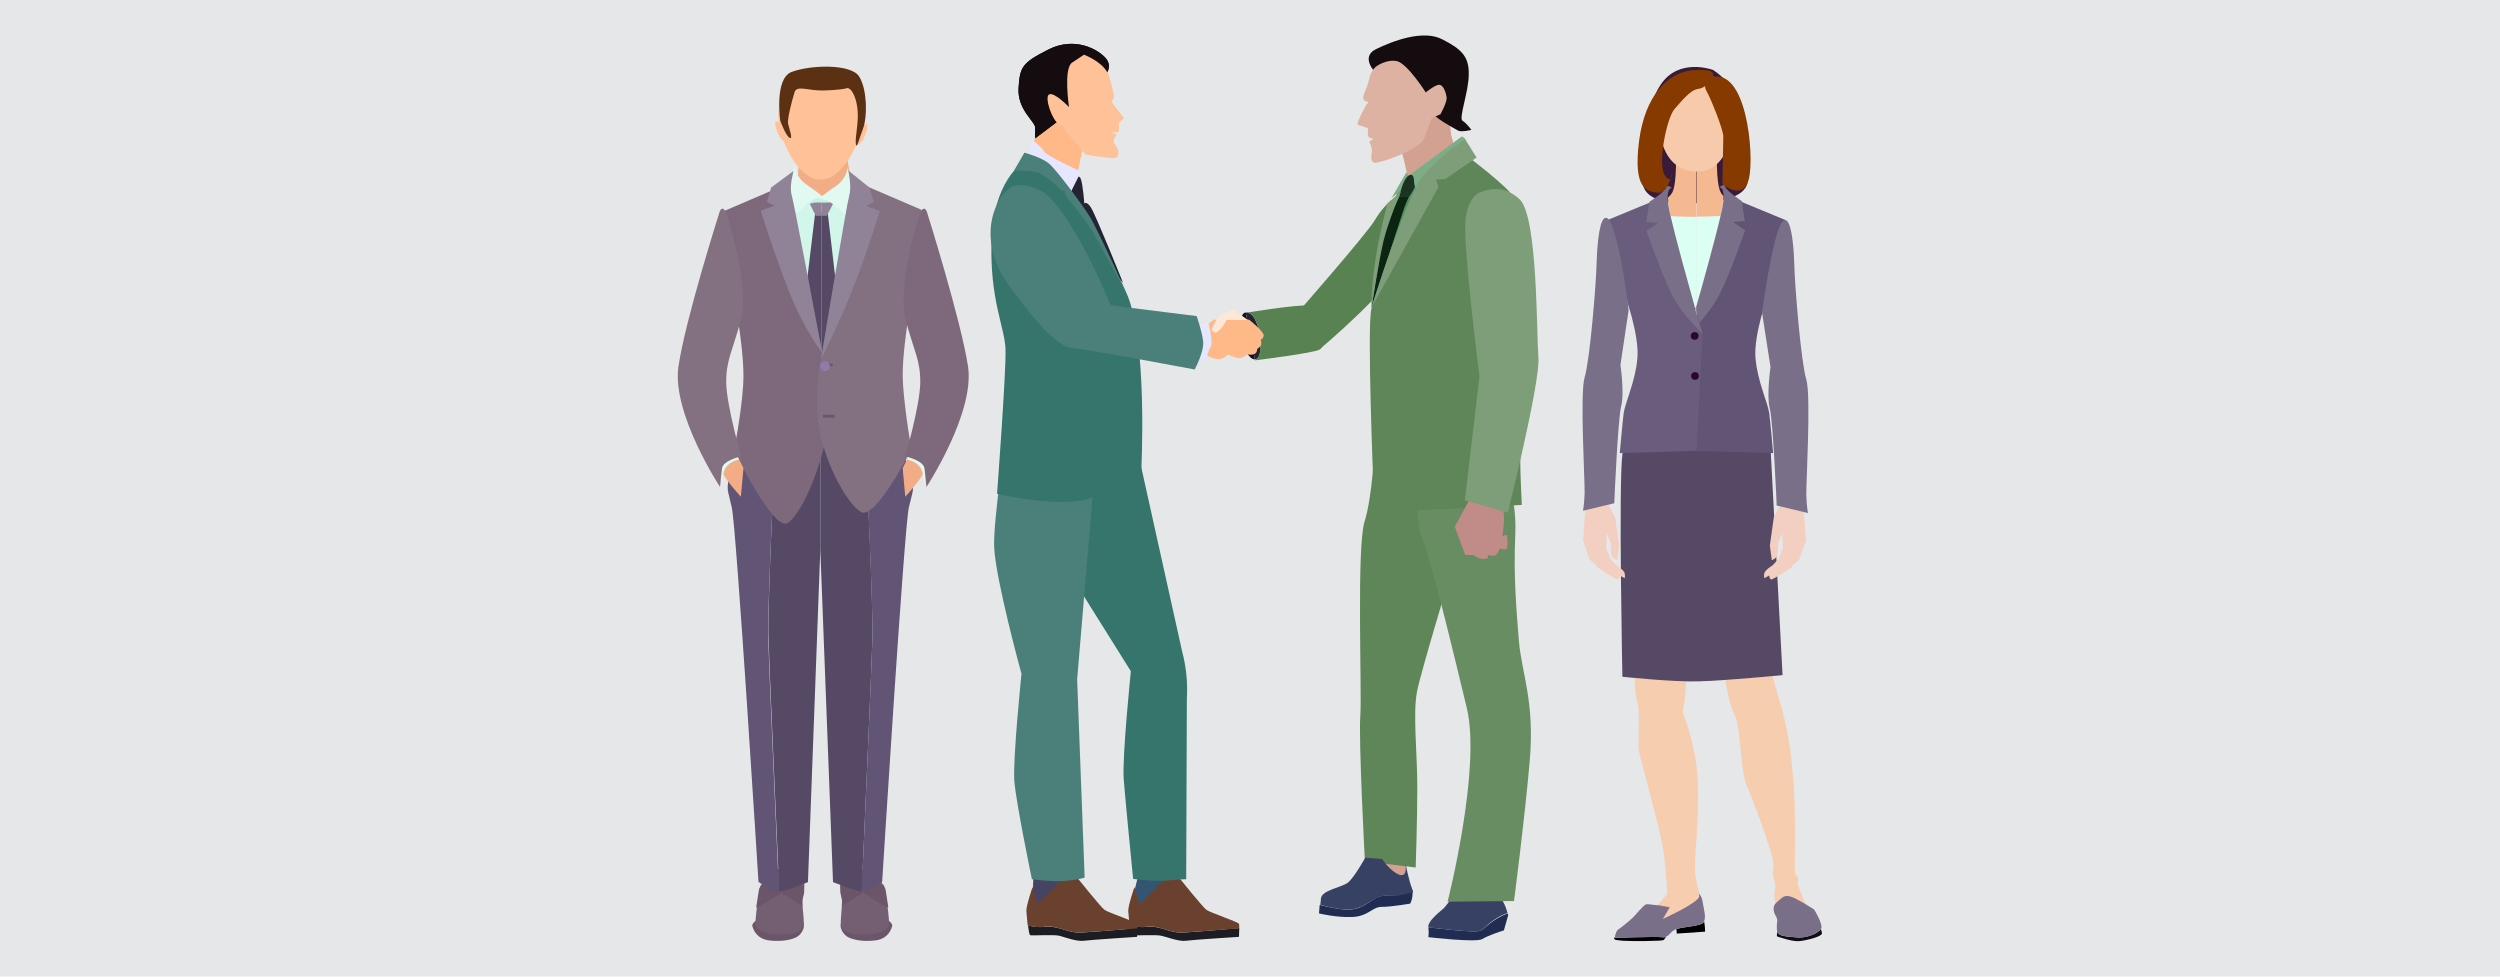 <?xml version="1.0" encoding="utf-8"?>
<!-- Generator: Adobe Illustrator 21.0.0, SVG Export Plug-In . SVG Version: 6.00 Build 0)  -->
<svg version="1.1" id="Layer_1" xmlns="http://www.w3.org/2000/svg" xmlns:xlink="http://www.w3.org/1999/xlink" x="0px" y="0px"
	 viewBox="0 0 768 300" style="enable-background:new 0 0 768 300;" xml:space="preserve">
<style type="text/css">
	.st0{fill:#E6E7E8;}
	.st1{fill:#242333;}
	.st2{fill:#FFB888;}
	.st3{fill:#150C0F;}
	.st4{fill:#FFC197;}
	.st5{fill:#E6E6FF;}
	.st6{fill:#335572;}
	.st7{fill:#1B1D23;}
	.st8{fill:#6A402E;}
	.st9{fill:#454563;}
	.st10{fill:#598253;}
	.st11{fill:#D3A192;}
	.st12{fill:#DDB2A2;}
	.st13{fill:#51915E;}
	.st14{fill:#5E8658;}
	.st15{fill:#364163;}
	.st16{fill:#202C52;}
	.st17{fill:#688D63;}
	.st18{fill:#121119;}
	.st19{fill:#FFE7D7;}
	.st20{fill:#7DAD86;}
	.st21{fill:#1D3322;}
	.st22{fill:#0C2412;}
	.st23{fill:#C18B87;}
	.st24{fill:#7D9E79;}
	.st25{fill:#35756C;}
	.st26{fill:#4B807A;}
	.st27{fill:#3A1A39;}
	.st28{fill:#F7CDAF;}
	.st29{fill:#BF8D84;}
	.st30{fill:#796F89;}
	.st31{fill:#100D14;}
	.st32{fill:#564966;}
	.st33{fill:#625475;}
	.st34{fill:#695C7C;}
	.st35{fill:#2B082A;}
	.st36{fill:#DCFFF3;}
	.st37{fill:#F4B990;}
	.st38{fill:#432342;}
	.st39{fill:#F3CFC1;}
	.st40{fill:#F7CAAB;}
	.st41{fill:#873A00;}
	.st42{fill:#D3F6EA;}
	.st43{fill:#6B5569;}
	.st44{fill:#745F72;}
	.st45{fill:#F2AD86;}
	.st46{fill:#918397;}
	.st47{fill:#C4F3E3;}
	.st48{fill:#7D697B;}
	.st49{fill:#837081;}
	.st50{fill:#6D566A;}
	.st51{fill:#927AA9;}
	.st52{fill:#E2F9F1;}
	.st53{fill:#5C3113;}
	.st54{enable-background:new    ;}
	.st55{fill:#54BDBF;}
	.st56{fill:#740B03;}
	.st57{fill:#94EDEA;}
	.st58{fill:#77D8D8;}
	.st59{fill:#68598E;}
	.st60{fill:#FFCBA1;}
	.st61{fill:#EABA24;}
	.st62{fill:#DEC3F4;}
	.st63{fill:#E8D5F7;}
	.st64{fill:#5E4E87;}
	.st65{fill:#F8F2FD;}
	.st66{fill:#25154A;}
	.st67{fill:#322355;}
	.st68{fill:#40355C;}
	.st69{fill:#756798;}
	.st70{fill:#7B6E9D;}
	.st71{fill:#428F65;}
	.st72{fill:#C0F0FF;}
	.st73{fill:#4B956C;}
	.st74{fill:#469168;}
	.st75{fill:#257749;}
	.st76{fill:#365042;}
	.st77{fill:#3D5648;}
	.st78{fill:#223F2F;}
	.st79{fill:#6AA785;}
	.st80{fill:#D9F6FF;}
	.st81{fill:#4A6254;}
	.st82{fill:#2F4B3C;}
	.st83{fill:#FFC6A9;}
	.st84{fill:#FFDBC9;}
	.st85{fill:#27362D;}
	.st86{fill:#100B0F;}
	.st87{fill:#FFD0B0;}
	.st88{fill:#5D6862;}
	.st89{fill:#C0EDED;}
	.st90{fill:#A0E4E4;}
	.st91{fill:#D7F7FF;}
	.st92{fill:#707BA1;}
	.st93{fill:#6A759D;}
	.st94{fill:#606C96;}
	.st95{fill:#7D87A9;}
	.st96{fill:#45455C;}
	.st97{fill:#3C4357;}
	.st98{fill:#47475D;}
	.st99{fill:#FFCEB5;}
	.st100{fill:#42495C;}
	.st101{fill:#FFDBC8;}
	.st102{fill:#636F99;}
	.st103{fill:#8D95B4;}
	.st104{fill:#CFE8E5;}
	.st105{fill:#F5F6F7;}
	.st106{fill:#FFBF94;}
	.st107{fill:#521C59;}
	.st108{fill:#DFB0A1;}
	.st109{fill:#D69985;}
	.st110{fill:#411249;}
	.st111{fill:#F2BF9C;}
	.st112{fill:#FFE394;}
	.st113{fill:#56205D;}
	.st114{fill:#683870;}
	.st115{fill:#F6D3BB;}
	.st116{fill:#A32914;}
	.st117{fill:#E6FFFC;}
	.st118{fill:#772F2F;}
	.st119{fill:#E8DFDF;}
	.st120{fill:#722828;}
	.st121{fill:#6C6F7A;}
	.st122{fill:#350000;}
	.st123{fill:#593126;}
	.st124{fill:#230000;}
	.st125{fill:#5D81A6;}
	.st126{fill:#34537C;}
	.st127{fill:#EFB68F;}
	.st128{fill:#2A4B6B;}
	.st129{fill:#C7D6E2;}
	.st130{fill:#F3F3F3;}
	.st131{fill:#99C9D6;}
	.st132{fill:#475B73;}
	.st133{fill:#32517A;}
	.st134{fill:#536D90;}
	.st135{fill:#526F9B;}
	.st136{fill:#0F0F11;}
	.st137{fill:#5C8D8B;}
	.st138{fill:#385473;}
	.st139{fill:#AFE3EF;}
	.st140{fill:#7D4534;}
	.st141{fill:#F2AF81;}
	.st142{fill:#BA3900;}
	.st143{fill:#3E5C82;}
	.st144{fill:#3D0606;}
	.st145{fill:#2D0000;}
	.st146{fill:#6A83A9;}
	.st147{fill:#101319;}
	.st148{fill:#151A21;}
	.st149{fill:#4B668A;}
	.st150{fill:#B0E3FF;}
	.st151{fill:#A50C00;}
	.st152{fill:#25601E;}
	.st153{fill:#245E1E;}
	.st154{fill:#C7EEFF;}
	.st155{fill:#F9B28F;}
	.st156{fill:#9FC3CF;}
	.st157{fill:#608F9E;}
	.st158{fill:#E9FFFD;}
	.st159{fill:#F8FFFF;}
	.st160{fill:#FFFFFF;}
	.st161{fill:#421000;}
	.st162{fill:#D1D7E5;}
	.st163{fill:#EAEDF4;}
	.st164{fill:#F3F6FF;}
	.st165{fill:#E2EDED;}
	.st166{fill:#232877;}
	.st167{fill:#E83A28;}
	.st168{fill:#FF7364;}
	.st169{fill:#DCF5F9;}
	.st170{fill:#FF5027;}
	.st171{fill:#232865;}
	.st172{fill:#7A4039;}
	.st173{fill:#232835;}
	.st174{fill:#141926;}
	.st175{fill:#263349;}
	.st176{fill:#30242E;}
	.st177{fill:#EAE4DF;}
	.st178{fill:#22474D;}
	.st179{fill:#316D63;}
	.st180{fill:#49737A;}
	.st181{fill:#151515;}
	.st182{fill:#E9B7A0;}
	.st183{fill:#FBCCBA;}
	.st184{fill:#2F353F;}
	.st185{fill:#290E3A;}
	.st186{fill:#4B3B54;}
	.st187{fill:#BAC6DB;}
	.st188{fill:#3E221A;}
	.st189{fill:#66668A;}
	.st190{fill:#000103;}
	.st191{fill:#3F3E83;}
	.st192{fill:#CED1E0;}
	.st193{fill:#DDDFEC;}
	.st194{fill:#540D0D;}
	.st195{fill:#3D3C82;}
	.st196{fill:#291B1D;}
	.st197{fill:#FFAF78;}
	.st198{fill:#FFDED4;}
	.st199{fill:#F4D2AB;}
	.st200{fill:#300600;}
	.st201{fill:#EFD7B9;}
	.st202{fill:#222327;}
	.st203{fill:#2E0000;}
	.st204{fill:#4F2C22;}
	.st205{fill:#3D0B0B;}
	.st206{fill:#440C0C;}
	.st207{fill:#425E4E;}
	.st208{fill:#EFE8DF;}
	.st209{fill:#3E3E3E;}
	.st210{fill:#05162D;}
	.st211{fill:#2A2A2C;}
	.st212{fill:#B6B19E;}
	.st213{fill:#8DA9B0;}
	.st214{fill:#5F665F;}
	.st215{fill:#BF897B;}
	.st216{fill:#AD7866;}
	.st217{fill:#FFCAB3;}
	.st218{fill:#2C57A5;}
	.st219{opacity:0.14;fill:url(#SVGID_1_);}
	.st220{opacity:0.5;}
	.st221{fill:url(#SVGID_2_);}
	.st222{fill:#306CC4;}
	.st223{fill:#5D5D5D;}
	.st224{fill:#C2C8D3;}
	.st225{opacity:0.3;fill:#C2C8D3;}
	.st226{fill:none;stroke:#FFFFFF;stroke-width:1.584;stroke-linecap:square;stroke-miterlimit:10;}
	.st227{fill:url(#SVGID_3_);}
	.st228{fill:#F2F2F2;}
	.st229{fill:#E6E6E6;}
	.st230{fill:#4D4D4D;}
	.st231{fill:#666666;}
</style>
<rect class="st0" width="768" height="300"/>
<g>
	<g>
		<g>
			<path class="st1" d="M328.3,55c0,0,3-1.9,3.7-0.1c0.7,1.8,1.1,7.6,1.1,7.6s0.7-0.8,2,1.2c1.4,2,9.9,23.2,9.9,23.2l-13.1-15
				L328.3,55z"/>
		</g>
		<g>
			<g>
				<polygon class="st2" points="321,35.1 317.3,44.1 330.5,55.7 333.5,41.2 				"/>
			</g>
			<g>
				<path class="st3" d="M339.4,23.3c0,0,2.6-2.7,0.3-5.4c-2.3-2.7-9.5-6.8-17.6-2.7c-8.1,4.1-8.8,5.3-9.2,11.9
					c-0.4,6.6,5.1,10.2,5.1,12.1s0,3.3,0,3.3s10.2-7.6,10.4-8C328.7,34,339.4,23.3,339.4,23.3z"/>
			</g>
			<g>
				<path class="st4" d="M333,16.8c0,0,6.5,2.4,7.7,6.7c1.2,4.3,1.5,6.1,1.5,6.1l-0.7,1.8l3.7,4.9l-1.6,1.4c0,0,0.3,2.6-0.1,2.8
					c-0.4,0.3-2.6,0-2.6,0l2,0.8c0,0-1.4,2.2-0.5,3c0.8,0.8,2.2,4.2-0.4,4.2c-2.6,0-8.5-1.1-8.5-1.1l-6-6.9c0,0-0.1-1.5-2.2-2.4
					c-2-0.9-4.6-8.3-3-9.1c1.6-0.8,6.1,3.9,6.1,3.9s-1.8-12,1-13.7C332.3,17.3,333,16.8,333,16.8z"/>
			</g>
			<g>
				<path class="st3" d="M339.4,23.3c0,0,2.6-2.7,0.3-5.4c-2.3-2.7-9.5-6.8-17.6-2.7c-8.1,4.1-8.8,5.3-9.2,11.9
					c-0.4,6.6,5.1,10.2,5.1,12.1s0,3.3,0,3.3s10.2-7.6,10.4-8C328.7,34,339.4,23.3,339.4,23.3z"/>
			</g>
			<g>
				<path class="st4" d="M333,16.8c0,0,6.5,2.4,7.7,6.7c1.2,4.3,1.5,6.1,1.5,6.1l-0.7,1.8l3.7,4.9l-1.6,1.4c0,0,0.3,2.6-0.1,2.8
					c-0.4,0.3-2.6,0-2.6,0l2,0.8c0,0-1.4,2.2-0.5,3c0.8,0.8,2.2,4.2-0.4,4.2c-2.6,0-8.5-1.1-8.5-1.1l-6-6.9c0,0-0.1-1.5-2.2-2.4
					c-2-0.9-4.6-8.3-3-9.1c1.6-0.8,6.1,3.9,6.1,3.9s-1.8-12,1-13.7C332.3,17.3,333,16.8,333,16.8z"/>
			</g>
		</g>
		<g>
			<path class="st5" d="M331.8,52.6c0,0-10.6-4.9-11.1-6.1c-0.5-1.2-3.4-3.3-3.4-3.3l-1.2,3.7l7.9,7.2l5.1,4.6l2.8-5.6L331.8,52.6z"
				/>
		</g>
		<g>
			<g>
				<g>
					<path class="st6" d="M350.3,267c0,0-2.7,8.1-1.9,10.7c0.7,2.7,7.5,2.9,7.9,2.2c0.4-0.7,1.5-11.9,1.5-11.9L350.3,267z"/>
				</g>
				<g>
					<g>
						<path class="st7" d="M363.2,286.5c-2.8,0.1-6-1.3-6.3-1.3c-0.3,0-2.7-0.8-4.8-0.5c-1.5,0.3-3.8-0.1-5-0.4
							c0.2,1.5,0.4,2.9,0.7,3c0.6,0.2,7.4-0.3,9.1,0.2c1.8,0.4,5.3,1.8,7.4,1.5c2.1-0.3,16.3-1.2,16.3-1.2s0.1-1.5,0.1-2.7
							C376.8,285.5,365.5,286.4,363.2,286.5z"/>
					</g>
					<g>
						<path class="st8" d="M352.1,284.7c2.1-0.4,4.4,0.5,4.8,0.5c0.3,0,3.6,1.4,6.3,1.3c2.3-0.1,13.7-1,17.5-1.3
							c0-0.6,0-1.2-0.1-1.4c-0.2-0.6-8.8-3.4-10-4.3c-1.2-0.9-8.4-9.9-8.4-9.9l-4.8,0.7c0,0-7,7.6-7.3,7.2c-0.4-0.3-1.6-5-1.6-5
							s-2,5.8-1.9,7.4c0.1,0.8,0.2,2.7,0.4,4.4C348.3,284.7,350.6,285,352.1,284.7z"/>
					</g>
				</g>
				<g>
					<path class="st9" d="M317.9,263c0,0-1.4,16.5,0,16.8c1.4,0.3,7.9,0.5,7.9,0.5l5.1-17.9L317.9,263z"/>
				</g>
				<g>
					<g>
						<path class="st7" d="M331.9,286.5c-2.8,0.1-6-1.3-6.3-1.3c-0.3,0-2.7-0.8-4.8-0.5c-1.5,0.3-3.8-0.1-5-0.4
							c0.2,1.5,0.4,2.9,0.7,3c0.6,0.2,7.4-0.3,9.1,0.2s5.3,1.8,7.4,1.5c2.1-0.3,16.3-1.2,16.3-1.2s0.1-1.5,0.1-2.7
							C345.6,285.5,334.2,286.4,331.9,286.5z"/>
					</g>
					<g>
						<path class="st8" d="M320.8,284.7c2.1-0.4,4.4,0.5,4.8,0.5c0.3,0,3.6,1.4,6.3,1.3c2.3-0.1,13.7-1,17.5-1.3
							c0-0.6,0-1.2-0.1-1.4c-0.2-0.6-8.8-3.4-10-4.3c-1.2-0.9-8.4-9.9-8.4-9.9l-4.8,0.7c0,0-7,7.6-7.3,7.2c-0.4-0.3-1.6-5-1.6-5
							s-2,5.8-1.9,7.4c0.1,0.8,0.2,2.7,0.4,4.4C317.1,284.7,319.3,285,320.8,284.7z"/>
					</g>
				</g>
			</g>
			<g>
				<g>
					<path class="st10" d="M427.4,61.4c0,0-0.1,0.1-0.4,0.4c-0.8,0.8-2.9,2.8-4.7,5.9c-2.4,4.1-24.4,29.2-24.4,29.2l0.6,6l7,4.3
						c0,0,23.8-20,25-27.2L427.4,61.4z"/>
				</g>
				<g>
					<g>
						<path class="st11" d="M430.3,45.4c0,0,2.2,8,2,8.9c-0.2,0.9-0.4,6.7-0.4,6.7l16.1-11.4l-2.2-8.1l-1.4-13.3L430.3,45.4z"/>
					</g>
					<g>
						<path class="st3" d="M424.1,22.8l-1.3-0.2c0,0-5.2-5-0.1-7.5c5.1-2.5,14.5-6.1,20.4-3c5.9,3,8.2,5.3,8.1,10.7
							c0,5.5-3.2,13.6-1.9,14.3c1.3,0.8,2.7,2.8,2.7,2.8s-3.2,0.8-4.1,0.2c-0.9-0.6-7.8-4-8.6-6.4C438.5,31.4,424.1,22.8,424.1,22.8
							z"/>
					</g>
					<g>
						<path class="st12" d="M423.1,20.2c0,0-1.9,1-2.5,4.1s-2.9,6.1-1.2,6.7c1.7,0.6,0.5,0.9,0.5,0.9s-3.6,6.3-2.7,6.5
							c0.9,0.2,3.1,1,3.1,1s-0.5,2.8,0.6,3c1,0.2,1,0.2,1,0.2s-1.7,1.1-1.2,1.3c0.5,0.2,0.8,2.5,0.8,2.5s-0.8,3.2,0.6,3.6
							c1.4,0.4,14-4,15.4-7.5s2.3-6.2,2.3-6.2l2.7-1.2c0,0,2.1-3.7,1.9-5.2c-0.2-1.5-1.1-4.3-2.7-3.8c-1.6,0.5-3.7,2.3-3.7,2.3
							s-5.6-8.8-8.8-9.6C426.1,18.1,423.1,20.2,423.1,20.2z"/>
					</g>
				</g>
				<g>
					<path class="st13" d="M437.3,52.8c0,0-6.8,2.5-8,6.3c-1.2,3.8-3.7,9.5-4.8,13.4c-1.1,3.9-7.9,37.4,3.4,29s19-42.7,19.2-43.6
						C447.3,57.1,437.3,52.8,437.3,52.8z"/>
				</g>
				<g>
					<g>
						<rect x="423" y="259.7" class="st11" width="8.9" height="13.9"/>
					</g>
					<g>
						<g>
							<path class="st14" d="M447.7,169.2c0,0-0.1,0.3-0.2,0.8c-1.6,5.4-11,36.3-12.2,42.5c-1.3,6.8,0.1,19.2,0.1,29.2
								c0,10-0.5,24.8-0.5,24.8l-15.6-1.9c0,0-2-37.6-1.4-44.9c0.5-7.3-1.2-51.6,1.3-59.5c2.5-7.9,3.1-23.6,3.1-23.6l14,6.4
								L447.7,169.2z"/>
						</g>
						<g>
							<g>
								<path class="st15" d="M451.6,286.1c-3.1-0.1-9.1-0.8-12.8-1.2c0-0.1,0-0.1,0-0.2c-0.2-1.5,2.7-4,4.4-5.4
									c1.7-1.3,6.5-9.4,6.5-9.4l10.9,1.3c0,0,0,3.6,1.1,5.7c0.8,1.4,1.2,2.8,1.4,3.6c-1,0.3-2.4,0.9-4.3,2.2
									C454.9,285.5,456.2,286.3,451.6,286.1z"/>
							</g>
							<g>
								<path class="st16" d="M438.8,284.9c3.7,0.4,9.8,1.1,12.8,1.2c4.6,0.2,3.3-0.6,7.3-3.3c1.8-1.2,3.2-1.8,4.3-2.2
									c0.1,0.4,0.1,0.6,0.1,0.6l-1.3,4.6c0,0-4.8,1.5-6.7,2.7c-1.9,1.1-16.5-0.6-16.5-0.6S439,286.4,438.8,284.9z"/>
							</g>
						</g>
						<g>
							<path class="st17" d="M462.9,145.3c1.8,6.1,2.9,12.4,2.6,18.8c-0.6,13,0.4,23.8,1.1,32.7c0.8,9.9,5,18.9,3.3,37.3
								c-1.6,18.3-4.8,42.7-4.8,42.7l-20.4,0.2c0,0,10.4-40.8,5.9-59.5c-4.5-18.7-11.4-47.2-13.8-52.4c-2.3-5.2-1.1-23.5-1.1-23.5
								l23.3-8.5L462.9,145.3z"/>
						</g>
						<g>
							<g>
								<path class="st15" d="M422.4,276.1c-2.7,1.3-4.7,3.9-10.4,3.2c-2.7-0.4-4.9-0.9-6.4-1.3c0.1-0.6,0.1-1.3,0.2-2
									c0.2-2.5,6.3-3.4,8.2-4.8s5.4-7.7,5.4-7.7l5.2,0.4c0,0,2.3,3.6,5.2,4.8c2.9,1.1,1.9-3.8,1.9-3.8s1.1,5.7,2.1,8.1
									c0.2,0.4,0.3,0.8,0.3,1.2c-1.4,0.5-3.2,0.9-5.3,1C424.7,275.3,425.1,274.8,422.4,276.1z"/>
							</g>
							<g>
								<path class="st16" d="M411.9,279.3c5.7,0.8,7.8-1.8,10.4-3.2c2.7-1.3,2.3-0.8,6.3-1c2-0.1,3.9-0.6,5.3-1
									c0.2,1.9-0.7,3.5-0.7,3.5s-5.9,1-8.8,1c-2.9,0-4,2.9-9,3.1c-5,0.2-10.2-1.1-10.2-1.1s0.1-1.1,0.2-2.6
									C407,278.4,409.2,278.9,411.9,279.3z"/>
							</g>
						</g>
					</g>
				</g>
				<g>
					<g>
						<path class="st18" d="M381.2,102.9c0,0,1.5,7.4,4.2,7.5c0,0,0.1,0,0.1,0L382.7,96C380.5,96.1,381.3,102.2,381.2,102.9z"/>
					</g>
					<g>
						<path class="st1" d="M386.5,100.4c-0.8-2.2-1.7-4.5-3.8-4.4l2.8,14.4C388.1,110.3,387.3,102.6,386.5,100.4z"/>
					</g>
					<g>
						<g>
							<path class="st10" d="M402.2,93.9c-3.3-0.5-19.5,2.2-19.5,2.2c2.2-0.1,3.1,2.3,3.8,4.4c0.7,2.1,1.5,9.8-1,10l0,0.2
								c0,0,18.8-2.3,20-3.4c1.1-1.1,2.4-3.3,2.5-7.7S405.5,94.3,402.2,93.9z"/>
						</g>
					</g>
				</g>
				<g>
					<path class="st2" d="M367.6,102.2l5.3-4h10.8c0,0,4.7,3.7,4.5,4.9c-0.2,1.2-0.9,1.2-0.9,1.2s0.3,1.2,0.1,1.8
						c-0.3,0.5-1.2,1.1-1.2,1.1s0.1,1.2-1,1.6c-1.2,0.4-1.9,0-1.9,0s-1.1,0.9-2.2,1.2c-1.2,0.2-3.9-1.1-3.9-1.1s-1.4,1.7-3.4,1.4
						c-2-0.3-5.8-2.6-5.8-2.6L367.6,102.2z"/>
				</g>
				<g>
					<path class="st19" d="M383.3,98.3l-4.5-3.3l-4.7,2.4l-1.9,3.7c0,0,0.7,2,2.2,0.5c1.6-1.4,2.4-3.3,2.4-3.3H383.3L383.3,98.3z"/>
				</g>
				<g>
					<path class="st20" d="M432.8,53.9l3.2,5.6c0,0,9.8-14.1,12.8-15.2c3-1.1,0.3-2.4,0.3-2.4L432.8,53.9z"/>
				</g>
				<g>
					<path class="st20" d="M432.8,53.9L432,53l-4.5,7.8c0,0,0.2-0.1,0.4-0.3c1.2-0.9,4.6-3.5,4.8-4.2
						C433.1,55.4,432.8,53.9,432.8,53.9z"/>
				</g>
				<g>
					<path class="st21" d="M429.9,60.5h2.9c0,0,2.1-2.9,1.8-3.5c-0.4-0.6,0.2-4.2-1.8-3.1C430.8,55.1,429.9,60.5,429.9,60.5z"/>
				</g>
				<g>
					<path class="st22" d="M429.9,60.5c0,0-5.8,10.5-5.8,16.2l-2.8,18c0,0,9.1-27.8,9.7-29.7c0.6-2,1.8-4.5,1.8-4.5H429.9z"/>
				</g>
				<g>
					<path class="st14" d="M450.1,47.5c0,0,13.7,10.2,14.8,13.1c1.1,2.9-1.5,31.2-2.9,38.9c-1.4,7.7,5,33.9,5,40.1
						c0,6.2,0.5,15.5,0.5,15.5s-34.8,2-37.5,1.8c-2.7-0.2-8.1-8.1-8.1-8.1s-2-48.6-0.6-53.9c1.5-5.3,19.6-41,19.6-41L450.1,47.5z"/>
				</g>
				<g>
					<path class="st23" d="M461.2,153.6c0,0,1,3.4,0.8,6.6c-0.2,3.2-0.5,4.6-0.5,4.6s1.5-0.9,1.5-0.2s0.6,4.5-0.8,4.2
						c-1.4-0.3-1.4-0.3-1.4-0.3s-1,2.1-1.5,2.2c-0.6,0.1-2.4-0.2-2.4-0.2s0.9,1.1-0.9,1.2c-1.8,0.1-3.3-1.2-3.3-1.2l-2.6,0l-3.2-8.7
						l5.4-9.9L461.2,153.6z"/>
				</g>
				<g>
					<path class="st24" d="M455.3,58.9c0,0-4.3,0.5-5.1,8.8c-0.8,8.3,4.3,47.9,4.3,47.9l-4.5,38.1l13.2,3.8c0,0,10-40.1,9.4-47.6
						c-0.6-7.5-0.2-43.2-5.7-48.6C461.3,55.9,455.3,58.9,455.3,58.9z"/>
				</g>
				<g>
					<path class="st24" d="M453.6,48.4l-3.5-5.6c0,0-8.3,5.3-13.3,11.7s-15.6,40.2-15.6,40.2l20.7-37.2l-0.8-2.3L444,55L453.6,48.4z
						"/>
				</g>
				<g>
					<path class="st24" d="M426.2,62.6l4.2-3.9c0,0-4,9.5-5.4,15.4c-1.4,5.9-3.7,20.7-3.7,20.7S420.7,83.3,426.2,62.6z"/>
				</g>
			</g>
			<g>
				<path class="st25" d="M349.5,138.6l-19.7,1.5l-4.4,31l0.4,0.6l21.6,34.5c0,0-2.7,26.5-2.2,33.1c0.5,6.6,2.9,30.7,2.9,30.7
					s6.4,0.9,10.5,0.5c4.1-0.4,5.8-0.4,5.8-0.4l0.2-55.4c0.3-5-0.2-10-1.5-14.8L349.5,138.6z"/>
			</g>
			<g>
				<path class="st26" d="M337.2,134l-28.2,0.3c0,0-3.9,25.7-3.6,33.7c0.4,9.9,8.4,39,8.4,39s-2.7,26.3-2.2,32.9
					c0.5,6.6,5.4,30.2,5.4,30.2s6.4,0.9,10.5,0.5c4.1-0.4,5.7-1,5.7-1l-2.3-60.9L337.2,134z"/>
			</g>
			<g>
				<path class="st25" d="M313.9,50.3c0,0-8.7,5.3-9.3,23.6c-0.6,18.3,4.1,26.6,4.3,33.5c0.2,6.9-2.6,44.3-2.6,44.3s20.5,4.9,29.5,1
					c8.9-3.9,14.8-8.1,14.8-8.1s2.1-40.1-4.6-54.7C339.2,75.2,330.6,53.5,313.9,50.3z"/>
			</g>
			<g>
				<path class="st5" d="M366.4,99.9l4.7-1c0,0,1.8,6.1,0.8,7.7c-1,1.6-1.4,4.1-1.4,4.1l-4.5-1.2L366.4,99.9z"/>
			</g>
			<g>
				<path class="st26" d="M321.3,59.6c0,0-6.1-4.3-10.4-2.2c-4.3,2-12.2,15.2-0.4,31.1c11.8,15.9,16.1,18.3,19.5,18.5
					c3.5,0.2,37,6.5,37,6.5s3-5.5,2.6-8.7c-0.4-3.3-2-7.7-2-7.7l-26.4-3.3C341.2,93.8,331,68.2,321.3,59.6z"/>
			</g>
		</g>
		<g>
			<path class="st26" d="M345.9,89.9c0,0-8.4-19-11.1-23.3c-2.7-4.3-10.3-14.5-12.6-16.4c-2.3-1.9-7.5-3.3-7.5-3.3l-3.3,5.7
				c0,0,5.8-0.9,9.1,1.2c3.3,2.2,5.7,4.9,5.7,4.9l0.8-0.3l0.7,2.2c0,0,5.7,6.8,7.9,10.4L345.9,89.9z"/>
		</g>
	</g>
	<g>
		<g>
			<path class="st27" d="M526.3,21.5c0,0-10.6-4-16.2,4.6c-5.7,8.6-3.1,20-2.5,23.9c0.6,3.9-3.5,4.7-2.9,6.8
				c0.6,2.1,2.4,6.3,16.4,5.6c14-0.6,15.5-4.6,15.8-6.7c0.3-2.1-2.9-3.3-2.6-6.3C534.5,46.4,540.4,31.2,526.3,21.5z"/>
		</g>
		<g>
			<g>
				<path class="st28" d="M522,274.6c0,0.2,0.1,0.4,0.1,0.7c0.3,1.9-11.3,7.1-11.3,7.1l2.1-3.6c0,0-1.9-0.4-3.7-0.7l3-3.5
					c0,0,0-2.4-1-12c-0.5-5.2-6.8-27.7-7.6-31.3c-0.7-3.6,0.5-12.8-0.7-15.9c-1-2.7-0.8-13.7-0.7-16.7c0-0.5,0-0.7,0-0.7l15.2-0.7
					c1.7,12.8-0.5,21.4-0.5,21.4s3.7,9.2,4.5,18.8c0.9,10.2-0.7,24.7-0.7,27.6s0,4.5,1.1,8.3c0.1,0.4,0.2,0.9,0.3,1.3
					C522,274.6,522,274.6,522,274.6z"/>
			</g>
			<g>
				<path class="st29" d="M521.5,279.3c0,0-7.1,4.3-10.7,5.7c-3.6,1.4-5.9-1.9-5.9-1.9l4.4-5.1c1.8,0.3,3.7,0.7,3.7,0.7l-2.1,3.6
					c0,0,11.5-5.2,11.3-7.1c0-0.3-0.1-0.5-0.1-0.7c0,0,0.1,0,0.1,0.1C522.6,277.6,521.5,279.3,521.5,279.3z"/>
			</g>
			<g>
				<g>
					<path d="M510.4,287.9c-2.2-0.2-14.4,0.2-14.4,0.2s0-0.1,0.1-0.3c-0.2,0.2-0.3,0.5-0.2,0.6c0.2,0.3,0.2,0.4,2.8,0.6
						c2.5,0.2,11.8,0.1,12.3-0.2c0.2-0.1,0.5-0.5,0.8-1C511.4,288,511,288,510.4,287.9z"/>
				</g>
				<g>
					<path d="M523.5,283c-0.1,0.2-0.2,0.4-0.3,0.5c-1,1-6,1.2-8.2,1.9l0.1,1.4l8.7-0.6C523.8,286.3,523.8,284.4,523.5,283z"/>
				</g>
				<g>
					<path class="st30" d="M523.5,283c-0.1,0.2-0.2,0.4-0.3,0.5c-1,1-6,1.2-8.2,1.9c-0.2,0.1-0.3,0.1-0.5,0.2
						c-1.3,0.7-1.7,1.8-2.8,2.2c-0.4,0.1-0.8,0.2-1.3,0.1c-2.2-0.2-14.4,0.2-14.4,0.2s0-0.1,0.1-0.3c0.1-0.7,0.5-2.2,1.4-2.5
						c0,0,2.9-2.2,4.1-3.4c1.2-1.2,3.2-3.8,4.1-4.1c0.4-0.1,1.9,0.1,3.4,0.3c1.8,0.3,3.7,0.7,3.7,0.7l-2.1,3.6
						c0,0,11.5-5.2,11.3-7.1c0-0.3-0.1-0.5-0.1-0.7c0,0,0.1,0,0.1,0.1c0.4,0.3,0.9,1,1.1,2.7C523.5,279.6,524.1,281.7,523.5,283z"/>
				</g>
			</g>
		</g>
		<g>
			<g>
				<path class="st28" d="M524.2,190.4c0,0,5.1,13.3,5.9,18.9c0.8,5.6,1.9,8.4,3.2,11.4c1.3,3,1.5,16.9,3.3,20.7
					c1.7,3.8,8.5,21.7,8.2,24.5c-0.3,2.9-0.2,1.8-0.1,3.3c0.2,1.4,1,2.3,0.5,4.8c-0.4,1.7,0.6,5.6,1.7,6.7c1.1,1.1,8.9-0.8,8.9-0.8
					s-4-7.8-3.5-9.1c0.5-1.3-0.7-1.9-0.8-2.3c-0.5-2.1,1.1-22.1-2.1-41.8c-1.2-7-3.5-14-3.5-14l-7.3-26.6l-14,4.1L524.2,190.4z"/>
			</g>
			<g>
				<g>
					<path class="st31" d="M559.4,285.4c-1.6,2-5.4,2.7-7,2.6c-1.7-0.2-5.5-0.2-6.1-1.3c-0.1-0.2-0.2-0.4-0.2-0.6
						c-0.2,0.7-0.4,1.5-0.1,1.6c0.6,0.2,4.9,1.7,6.9,1.4c2-0.2,7.1-1.4,6.8-2.5C559.6,286.1,559.5,285.8,559.4,285.4z"/>
				</g>
				<g>
					<path class="st30" d="M552.4,288c1.6,0.2,5.4-0.6,7-2.6c0,0,0,0,0,0c0.9-1.2-2.1-6-2.1-6s-5.4-3.5-7.3-4
						c-1.9-0.5-2.4,0.2-4.3,1.9c-1.9,1.7,0,4.4,0,4.4l0.3,0.9c0,0-0.3,2.1-0.1,3.4c0.1,0.2,0.1,0.5,0.2,0.6
						C546.9,287.8,550.6,287.8,552.4,288z"/>
				</g>
			</g>
		</g>
		<g>
			<path class="st32" d="M509.3,126.3c0,0-9.8,4.5-10.9,13.3c-1.2,8.8,0,68.3,0,68.3s16,1.7,23.8,1.4c7.8-0.2,25.4-1.9,25.4-1.9
				l-3.7-70C543.8,137.5,534.8,117.3,509.3,126.3z"/>
		</g>
		<g>
			<path class="st33" d="M533,61.2l15.5,6.4L543.3,90c0,0-4.7,12.9-4,20.1c0.6,7.1,3.8,13.7,4.2,16.8c0.4,3.1,1.2,12.3,1.2,12.3
				l-23.6-0.7l-1.8-36c0,0,9.6-25.9,10.2-29C530.1,70.3,533,61.2,533,61.2z"/>
		</g>
		<g>
			<path class="st34" d="M509.3,61.2l-15.5,6.4L499,90c0,0,4.7,12.9,4,20.1c-0.6,7.1-3.8,13.7-4.2,16.8c-0.4,3.1-1.2,12.3-1.2,12.3
				l23.6-0.7l1.8-36c0,0-9.6-25.9-10.2-29C512.2,70.3,509.3,61.2,509.3,61.2z"/>
		</g>
		<g>
			<circle class="st35" cx="520.6" cy="103.2" r="1.2"/>
		</g>
		<g>
			<circle class="st35" cx="520.7" cy="115.5" r="1.2"/>
		</g>
		<g>
			<g>
				<path class="st36" d="M521.1,66.6c-2.6,0-5.3-0.1-7.9-0.2c1.5,6.6,5.2,19.9,7.6,28.5c0.1-0.3,0.2-0.6,0.2-0.9V66.6z"/>
			</g>
			<g>
				<path class="st37" d="M513.2,66.4c2.6,0.1,5.3,0.2,7.9,0.2V47.5l-6.3-1.6c0,0,0.5,10.3-1.1,13.3c-0.3,0.5-0.7,1-1.3,1.5
					c0,0.7,0.1,1.7,0.3,2.8C512.7,64.2,512.9,65.2,513.2,66.4z"/>
			</g>
			<g>
				<path class="st37" d="M528.5,66.4c0.3-1.4,0.6-2.5,0.7-3.2c0.2-1.2,0.3-2.1,0.3-2.9c-0.4-0.4-0.7-0.8-0.9-1.2
					c-1.6-3-1.1-13.3-1.1-13.3l-6.3,1.6v19.2C523.5,66.6,526,66.6,528.5,66.4z"/>
			</g>
			<g>
				<path class="st36" d="M528.5,66.4c-2.5,0.1-4.9,0.2-7.4,0.2V94C523.4,85.6,526.9,73,528.5,66.4z"/>
			</g>
			<g>
				<path class="st38" d="M521.1,94c-0.1,0.3-0.2,0.6-0.2,0.9c0.1,0.3,0.2,0.6,0.2,0.9V94z"/>
			</g>
			<path class="st30" d="M532.4,68.2l3.6-0.3l-0.3-1.9l-0.3-2l-0.3-2.2c0,0-4.8-3.2-5.1-4.4c-0.3-1.3-1.9,0.2-1.9,0.2
				s1.4-0.4,1.4,2.9c0,0.8-0.1,1.7-0.3,2.9c-0.1,0.7-0.4,1.8-0.7,3.2c-1.5,6.5-5,19.2-7.4,27.6v1.7c0.3,1,0.5,1.8,0.8,2.6
				c0.1,0.2,0.1,0.4,0.2,0.6c2-2.3,4.5-5.4,6.3-9c3.4-6.8,7.7-19.4,7.7-19.4l-0.5-0.3L532.4,68.2z"/>
			<path class="st30" d="M522,99c-0.1-0.2-0.1-0.4-0.2-0.6c-0.2-0.8-0.5-1.7-0.8-2.6c-0.1-0.3-0.2-0.6-0.2-0.9
				c-2.4-8.6-6.1-21.9-7.6-28.5c-0.3-1.2-0.5-2.2-0.6-2.9c-0.2-1.2-0.3-2.1-0.3-2.8c0-3.3,1.4-2.9,1.4-2.9s-1.6-1.4-1.9-0.2
				c-0.3,1.3-5.1,4.4-5.1,4.4l-0.3,2.1l-0.3,1.8l-0.4,2.3l3.6,0.3l-2.6,1.8l-0.9,0.6c0,0,4.3,12.5,7.7,19.4c1.7,3.5,4.2,6.6,6.2,8.8
				c0.4,0.4,0.8,0.8,1.1,1.2c1.4,1.5,2.3,2.3,2.3,2.3S522.6,101.3,522,99z"/>
		</g>
		<g>
			<g>
				<path class="st39" d="M547.5,154l-2.6,5l-1.2,8.6l0.6,4.5c0,0,1.7-0.6,1.8-1.9c0.1-1.3,0.2-3.4,0.2-3.4l1.2-3l0.2,4.6l-1.3,3.3
					l-1.9,2c0,0-2.3,1.4-2.5,2.4c-0.2,1,0,1.5,0,1.5l1.5-0.8c0,0,0.1,1.2,0.7,1.2c0.6,0,6.2-3.7,6.2-3.7l0.6-1c0,0,0.4-0.1,1.1-0.8
					c0.7-0.7,0.7-0.7,0.7-0.7l2-5.8l-1-13L547.5,154z"/>
			</g>
			<g>
				<path class="st30" d="M548.3,67.6c1.9-0.2,2.7,7.1,2.9,13.4c0.1,6.3,2.1,30.6,3.7,35.6c1.5,5-0.1,32,0,35.5
					c0.1,3.5,0.5,5.5,0.5,5.5l-9.6-2.3c0,0-1.1-25.7-2.1-29.7c-1.1-4,0.2-12.8,0.2-12.8L541.3,96C541.3,96,545,67.9,548.3,67.6z"/>
			</g>
		</g>
		<g>
			<g>
				<path class="st39" d="M493.6,154l2.6,5l1.2,8.6l-0.6,4.5c0,0-1.7-0.6-1.8-1.9c-0.1-1.3-0.2-3.4-0.2-3.4l-1.2-3l-0.2,4.6l1.3,3.3
					l1.9,2c0,0,2.3,1.4,2.5,2.4c0.2,1,0,1.5,0,1.5l-1.5-0.8c0,0-0.1,1.2-0.7,1.2s-6.2-3.7-6.2-3.7l-0.6-1c0,0-0.4-0.1-1.1-0.8
					c-0.7-0.7-0.7-0.7-0.7-0.7l-2-5.8l1-13L493.6,154z"/>
			</g>
			<g>
				<path class="st30" d="M493.4,66.9c-1.9-0.2-2.7,7.1-2.9,13.4c-0.1,6.3-2.1,30.6-3.7,35.6c-1.5,5,0.1,32,0,35.5
					c-0.1,3.4-0.5,5.5-0.5,5.5l9.6-2.3c0,0,1.1-25.7,2.1-29.7c1.1-4-0.2-12.8-0.2-12.8l2.5-16.7C500.5,95.2,496.8,67.2,493.4,66.9z"
					/>
			</g>
		</g>
		<g>
			<g>
				<path class="st40" d="M532.8,34c0,6.5-2.2,18.7-11.3,18.7c-11,0-12.2-12.2-12.2-18.7c0-6.5,5.3-11.7,11.7-11.7
					C527.5,22.2,532.8,27.5,532.8,34z"/>
			</g>
			<g>
				<g>
					<path class="st40" d="M530,38.6l2.7,4.9c1.3,0.5,1.4-4.6,1.6-7.8C534.4,32.6,530,38.6,530,38.6z"/>
				</g>
				<g>
					<path class="st40" d="M507.9,35.7c0.2,3.2,0.3,8.2,1.6,7.8l2.7-4.9C512.1,38.6,507.7,32.6,507.9,35.7z"/>
				</g>
			</g>
		</g>
		<g>
			<path class="st41" d="M526.2,23c0,0,0.7,1.3-2.3,3.4c-3,2.1-2.4-1.3-9.5,7.1c-2.5,3-5.2,17-3,20.3c2.2,3.3,2.3-0.8,2.3-0.8
				s-1.2,6.6-4.6,6.2c-3.3-0.4-7.4-1.3-5.6-15.7c1.8-14.4,9.1-21.3,16.4-21.9C527.3,21,526.2,23,526.2,23z"/>
		</g>
		<g>
			<path class="st41" d="M524.8,23.8c0,0-1.8,1.9-0.6,4.1c1.3,2.2,5.2,11.9,5.2,14c0,2.1-0.3,14.6-0.3,14.6s6.4,5.6,8.2-1.7
				c1.7-7.3-0.8-34.9-12-30.9H524.8z"/>
		</g>
	</g>
	<g>
		<g>
			<g>
				<rect x="240.1" y="60.6" class="st42" width="27.8" height="50.4"/>
			</g>
			<g>
				<g>
					<polygon class="st32" points="247.2,92.2 250.5,64.7 252.3,65.3 252.3,111.3 					"/>
				</g>
				<g>
					<polygon class="st32" points="257.4,92.2 254.2,64.7 252.3,65.3 252.3,111.3 					"/>
				</g>
			</g>
			<g>
				<g>
					<path class="st43" d="M233.1,282.1c0,0-2.2,1.5-2,2.3c0.2,0.8,1.1,4,5.2,4.5s7.3-0.3,8.7-1.2c1.4-0.9,3.2-3.7,0.8-5.9
						L233.1,282.1z"/>
				</g>
				<g>
					<path class="st44" d="M246.8,281.2c0,1.5,1.2,5.1-4.1,5.7c-5.4,0.6-10.6-0.3-10.6-3.5c0-1.2,0.2-2.9,0.4-4.6
						c0.4-2.9,0.9-5.7,0.9-5.7l0.6-1.3l2.3-4.9l10,0.3l0.5,0.1c0,0,0.2,2.3,0.3,4.6c0,1.3,0,2.6-0.3,3.4c-0.3,1-0.3,1.9-0.2,2.8
						C246.5,279.3,246.8,280.4,246.8,281.2z"/>
				</g>
				<g>
					<path class="st43" d="M240.1,273.4L240.1,273.4c0,0.6-0.2,1.1-0.7,1.3c-1,0.4-4.9,3.4-7.1,4.1c0.4-2.9,0.9-5.7,0.9-5.7l0.6-1.3
						c1.9-0.5,5.3-1.3,5.6-0.7C239.7,271.5,240.1,272.5,240.1,273.4z"/>
				</g>
				<g>
					<path class="st43" d="M246.6,275.4c-0.3,1-0.3,1.9-0.2,2.8c-2.1-1.1-4.9-3.1-5.7-3.4c-0.5-0.2-0.7-0.7-0.7-1.3v0
						c0-0.9,0.4-1.9,0.7-2.4c0.4-0.6,4.5,0.4,6.2,0.9C246.9,273.2,246.9,274.6,246.6,275.4z"/>
				</g>
			</g>
			<g>
				<g>
					<path class="st43" d="M272.1,282.1c0,0,2.2,1.5,2,2.3c-0.2,0.8-1.1,4-5.2,4.5s-7.3-0.3-8.7-1.2c-1.4-0.9-3.2-3.7-0.8-5.9
						L272.1,282.1z"/>
				</g>
				<g>
					<path class="st44" d="M258.4,281.2c0,1.5-1.2,5.1,4.1,5.7c5.4,0.6,10.6-0.3,10.6-3.5c0-1.2-0.2-2.9-0.4-4.6
						c-0.4-2.9-0.9-5.7-0.9-5.7l-0.6-1.3l-2.3-4.9l-10,0.3l-0.5,0.1c0,0-0.3,2.3-0.3,4.6c0,1.3,0,2.6,0.3,3.4c0.3,1,0.3,1.9,0.2,2.8
						C258.6,279.3,258.4,280.4,258.4,281.2z"/>
				</g>
				<g>
					<path class="st43" d="M265.1,273.4L265.1,273.4c0,0.6,0.2,1.1,0.7,1.3c1,0.4,4.9,3.4,7.1,4.1c-0.4-2.9-0.9-5.7-0.9-5.7
						l-0.6-1.3c-1.9-0.5-5.3-1.3-5.6-0.7C265.4,271.5,265.1,272.5,265.1,273.4z"/>
				</g>
				<g>
					<path class="st43" d="M258.5,275.4c0.3,1,0.3,1.9,0.2,2.8c2.1-1.1,4.9-3.1,5.7-3.4c0.5-0.2,0.7-0.7,0.7-1.3v0
						c0-0.9-0.4-1.9-0.7-2.4c-0.4-0.6-4.5,0.4-6.2,0.9C258.2,273.2,258.3,274.6,258.5,275.4z"/>
				</g>
			</g>
			<g>
				<path class="st45" d="M245.7,46.8l-0.8,9.4c0,0,4.2,8.2,7.9,6.8c3.7-1.4,9.1-4.8,9.1-4.8l-2-11.7L245.7,46.8z"/>
			</g>
			<g>
				<g>
					<g>
						<path class="st33" d="M280.2,146.8c-0.5-4.5-8-16.2-8-16.2l-6.6,0.4c0.8,17.2,2.7,57.9,2.4,65.4c-0.2,7.6-2.4,57.4-3.3,77.6
							c2.1,0.1,6.3-3.1,6.3-3.1s6.8-109.2,8.2-115C280.6,150,280.7,151.2,280.2,146.8z"/>
					</g>
					<g>
						<path class="st32" d="M265.6,131l-13.6,0.8v37l3.9,102.2c0,0,6.6,2.6,8.6,2.9c0.1,0,0.1,0,0.2,0c0.9-20.2,3.1-70,3.3-77.6
							C268.3,188.9,266.5,148.2,265.6,131z"/>
					</g>
				</g>
				<g>
					<g>
						<path class="st33" d="M223.8,146.8c0.5-4.5,8-16.2,8-16.2l6.6,0.4c-0.8,17.2-2.7,57.9-2.4,65.4c0.2,7.6,2.4,57.4,3.3,77.6
							c-2.1,0.1-6.3-3.1-6.3-3.1s-6.8-109.2-8.2-115C223.5,150,223.3,151.2,223.8,146.8z"/>
					</g>
					<g>
						<path class="st32" d="M238.4,131l13.6,0.8v37L248.2,271c0,0-6.6,2.6-8.6,2.9c-0.1,0-0.1,0-0.2,0c-0.9-20.2-3.1-70-3.3-77.6
							C235.7,188.9,237.6,148.2,238.4,131z"/>
					</g>
				</g>
			</g>
			<g>
				<g>
					<g>
						<path class="st4" d="M242,44.2c0,0-2-1.1-2.6-2.3c-0.6-1.2-2-4.9-0.8-4.6c1.2,0.3,2.2,0.9,2.2,0.9L242,44.2z"/>
					</g>
					<g>
						<path class="st4" d="M262.6,45.1c0,0,2-1.1,2.6-2.3c0.6-1.2,2-4.9,0.8-4.6c-1.2,0.3-2.2,0.9-2.2,0.9L262.6,45.1z"/>
					</g>
				</g>
				<g>
					<path class="st4" d="M265.1,35.3c0,7.2-5.8,19.9-13,19.9c-7.2,0-13-12.7-13-19.9s5.8-13,13-13
						C259.3,22.3,265.1,28.1,265.1,35.3z"/>
				</g>
			</g>
			<g>
				<g>
					<polygon class="st46" points="247.9,60.9 250.6,66.3 252.3,66.3 252.3,60.7 					"/>
				</g>
				<g>
					<polygon class="st46" points="256.8,60.9 254,66.3 252.3,66.3 252.3,60.7 					"/>
				</g>
				<g>
					<path class="st47" d="M252,60.2c0,0-2-1.4-4,0c-2,1.4-3.6,6.5-3.6,6.5s2.5-4.6,6.7-4.5c4.2,0.2,3.8-0.3,4.7,0.2
						c0.9,0.5,4.2,4.5,4.2,4.5S260.9,58.3,252,60.2z"/>
				</g>
			</g>
			<g>
				<path class="st48" d="M240.2,57.2l-17.7,7.6c0,0,2.8,20.8,3.2,26.1c0.5,5.2,3.2,18.3,2.6,27.4c-0.6,9.1-2.8,20-2.8,20
					s11.9,24.8,16.4,22.4c4.5-2.5,12.2-20.7,12.8-33.6c0.6-13-1.7-17.7-1.7-17.7L240.2,57.2z"/>
			</g>
			<g>
				<path class="st49" d="M265.5,56.9l17.7,7.6c0,0-2.8,20.8-3.2,26.1c-0.5,5.2-3.2,18.3-2.6,27.4c0.6,9.1,2.6,20,2.6,20
					s-11,21.8-15.5,19.3c-4.5-2.5-12.8-17.6-13.4-30.6c-0.6-13,1.7-17.7,1.7-17.7L265.5,56.9z"/>
			</g>
			<g>
				<g>
					<rect x="252.9" y="111.7" class="st50" width="2.9" height="0.8"/>
				</g>
				<g>
					<circle class="st51" cx="253.4" cy="112.5" r="1.5"/>
				</g>
			</g>
			<g>
				<rect x="252.8" y="127.4" class="st50" width="3.6" height="0.9"/>
			</g>
			<g>
				<path class="st52" d="M252.9,60.7c0,0-2-0.3-4.2,1.4c-2.2,1.7-3.9,3.7-3.9,3.7s-2.6-7.9-2.5-9.1c0.2-1.2,1.9-5.6,1.9-5.6
					s0,3.2,3.7,5.7C251.7,59.3,252.9,60.7,252.9,60.7z"/>
			</g>
			<g>
				<path class="st52" d="M251.6,61.2c0,0,2-0.3,4.2,1.4c2.2,1.7,3.9,3.7,3.9,3.7s2.6-7.9,2.5-9.1c-0.2-1.2-1.9-5.6-1.9-5.6
					s0,3.2-3.7,5.7C252.8,59.8,251.6,61.2,251.6,61.2z"/>
			</g>
			<g>
				<path class="st46" d="M236.9,57.6l6.9-5.1c0,0-1.4,4.7-0.6,7.4c0.8,2.7,9.4,48.5,9.4,48.5s-5.5-7-10.1-18.6
					c-4.6-11.6-8.8-25.1-8.8-25.1l4.2-1.5l-2.3-1.2L236.9,57.6z"/>
			</g>
			<g>
				<path class="st46" d="M267.1,57.6l-6.5-5.2c0,0,1.1,4.9,0.3,7.6c-0.8,2.7-8.7,50.3-8.7,50.3s4.7-8.9,9.3-20.4s8.8-25.1,8.8-25.1
					l-4.2-1.5l2.3-1.2L267.1,57.6z"/>
			</g>
			<g>
				<g>
					<path class="st45" d="M279.1,140.2l-1.8,3.6l0.8,8.8c0,0,5.7-6.2,5.7-7.9C283.8,143.1,279.1,140.2,279.1,140.2z"/>
				</g>
				<g>
					<path class="st52" d="M279.6,138.9l-0.9,2.3c0,0,3.5,0.5,4.5,3.4c1,2.9,0.4,3.7,0.4,3.7l1.5-2.3
						C285.2,146,284.4,138.1,279.6,138.9z"/>
				</g>
				<g>
					<path class="st48" d="M284.9,65.6c0,0-0.5-2.3-1.6-1.2c-1.1,1.1-7.8,23.9-5.1,33.8c2.6,9.9,4.6,12.3,4.5,19.6
						c-0.2,7.2-4.6,22.4-4.6,22.4s5.6,1.2,5.9,3.7c0.3,2.5,0.6,5.7,0.6,5.7s14.8-22.5,12.8-36.9C295.2,98.3,284.9,65.6,284.9,65.6z"
						/>
				</g>
			</g>
			<g>
				<g>
					<path class="st45" d="M226.6,140.2l1.8,3.6l-0.8,8.8c0,0-5.7-6.2-5.7-7.9C221.9,143.1,226.6,140.2,226.6,140.2z"/>
				</g>
				<g>
					<path class="st52" d="M226.1,138.9l0.9,2.3c0,0-3.5,0.5-4.5,3.4c-1,2.9-0.4,3.7-0.4,3.7l-1.5-2.3
						C220.6,146,221.3,138.1,226.1,138.9z"/>
				</g>
			</g>
			<g>
				<path class="st49" d="M220.9,65.6c0,0,0.5-2.3,1.6-1.2c1.1,1.1,7.8,23.9,5.1,33.8c-2.6,9.9-4.6,12.3-4.5,19.6
					c0.2,7.2,4.6,22.4,4.6,22.4s-5.6,1.2-5.9,3.7c-0.3,2.5-0.6,5.7-0.6,5.7s-14.8-22.5-12.8-36.9C210.5,98.3,220.9,65.6,220.9,65.6z
					"/>
			</g>
		</g>
		<g>
			<path class="st53" d="M259.8,27.2c0,0-2.2,0.5-6.9,0.6c-4.6,0.1-8.1-1.7-8.8,0.5c-0.7,2.2-2.3,8.2-2,9.7c0.3,1.5,1.7,5.1,0.4,4.3
				c-1.2-0.8-2.8-5.2-2.8-5.2s-1.9-13,3.5-15c5.4-2.1,18.3-2.7,20.8,1.5c2.5,4.2,2.4,12.4,1.2,15.7c-1.3,3.4-2.1,7-2.3,4.7
				c-0.2-2.3,1-6.6,0.5-10.7C262.9,29.2,261.2,26.4,259.8,27.2z"/>
		</g>
	</g>
</g>
</svg>
